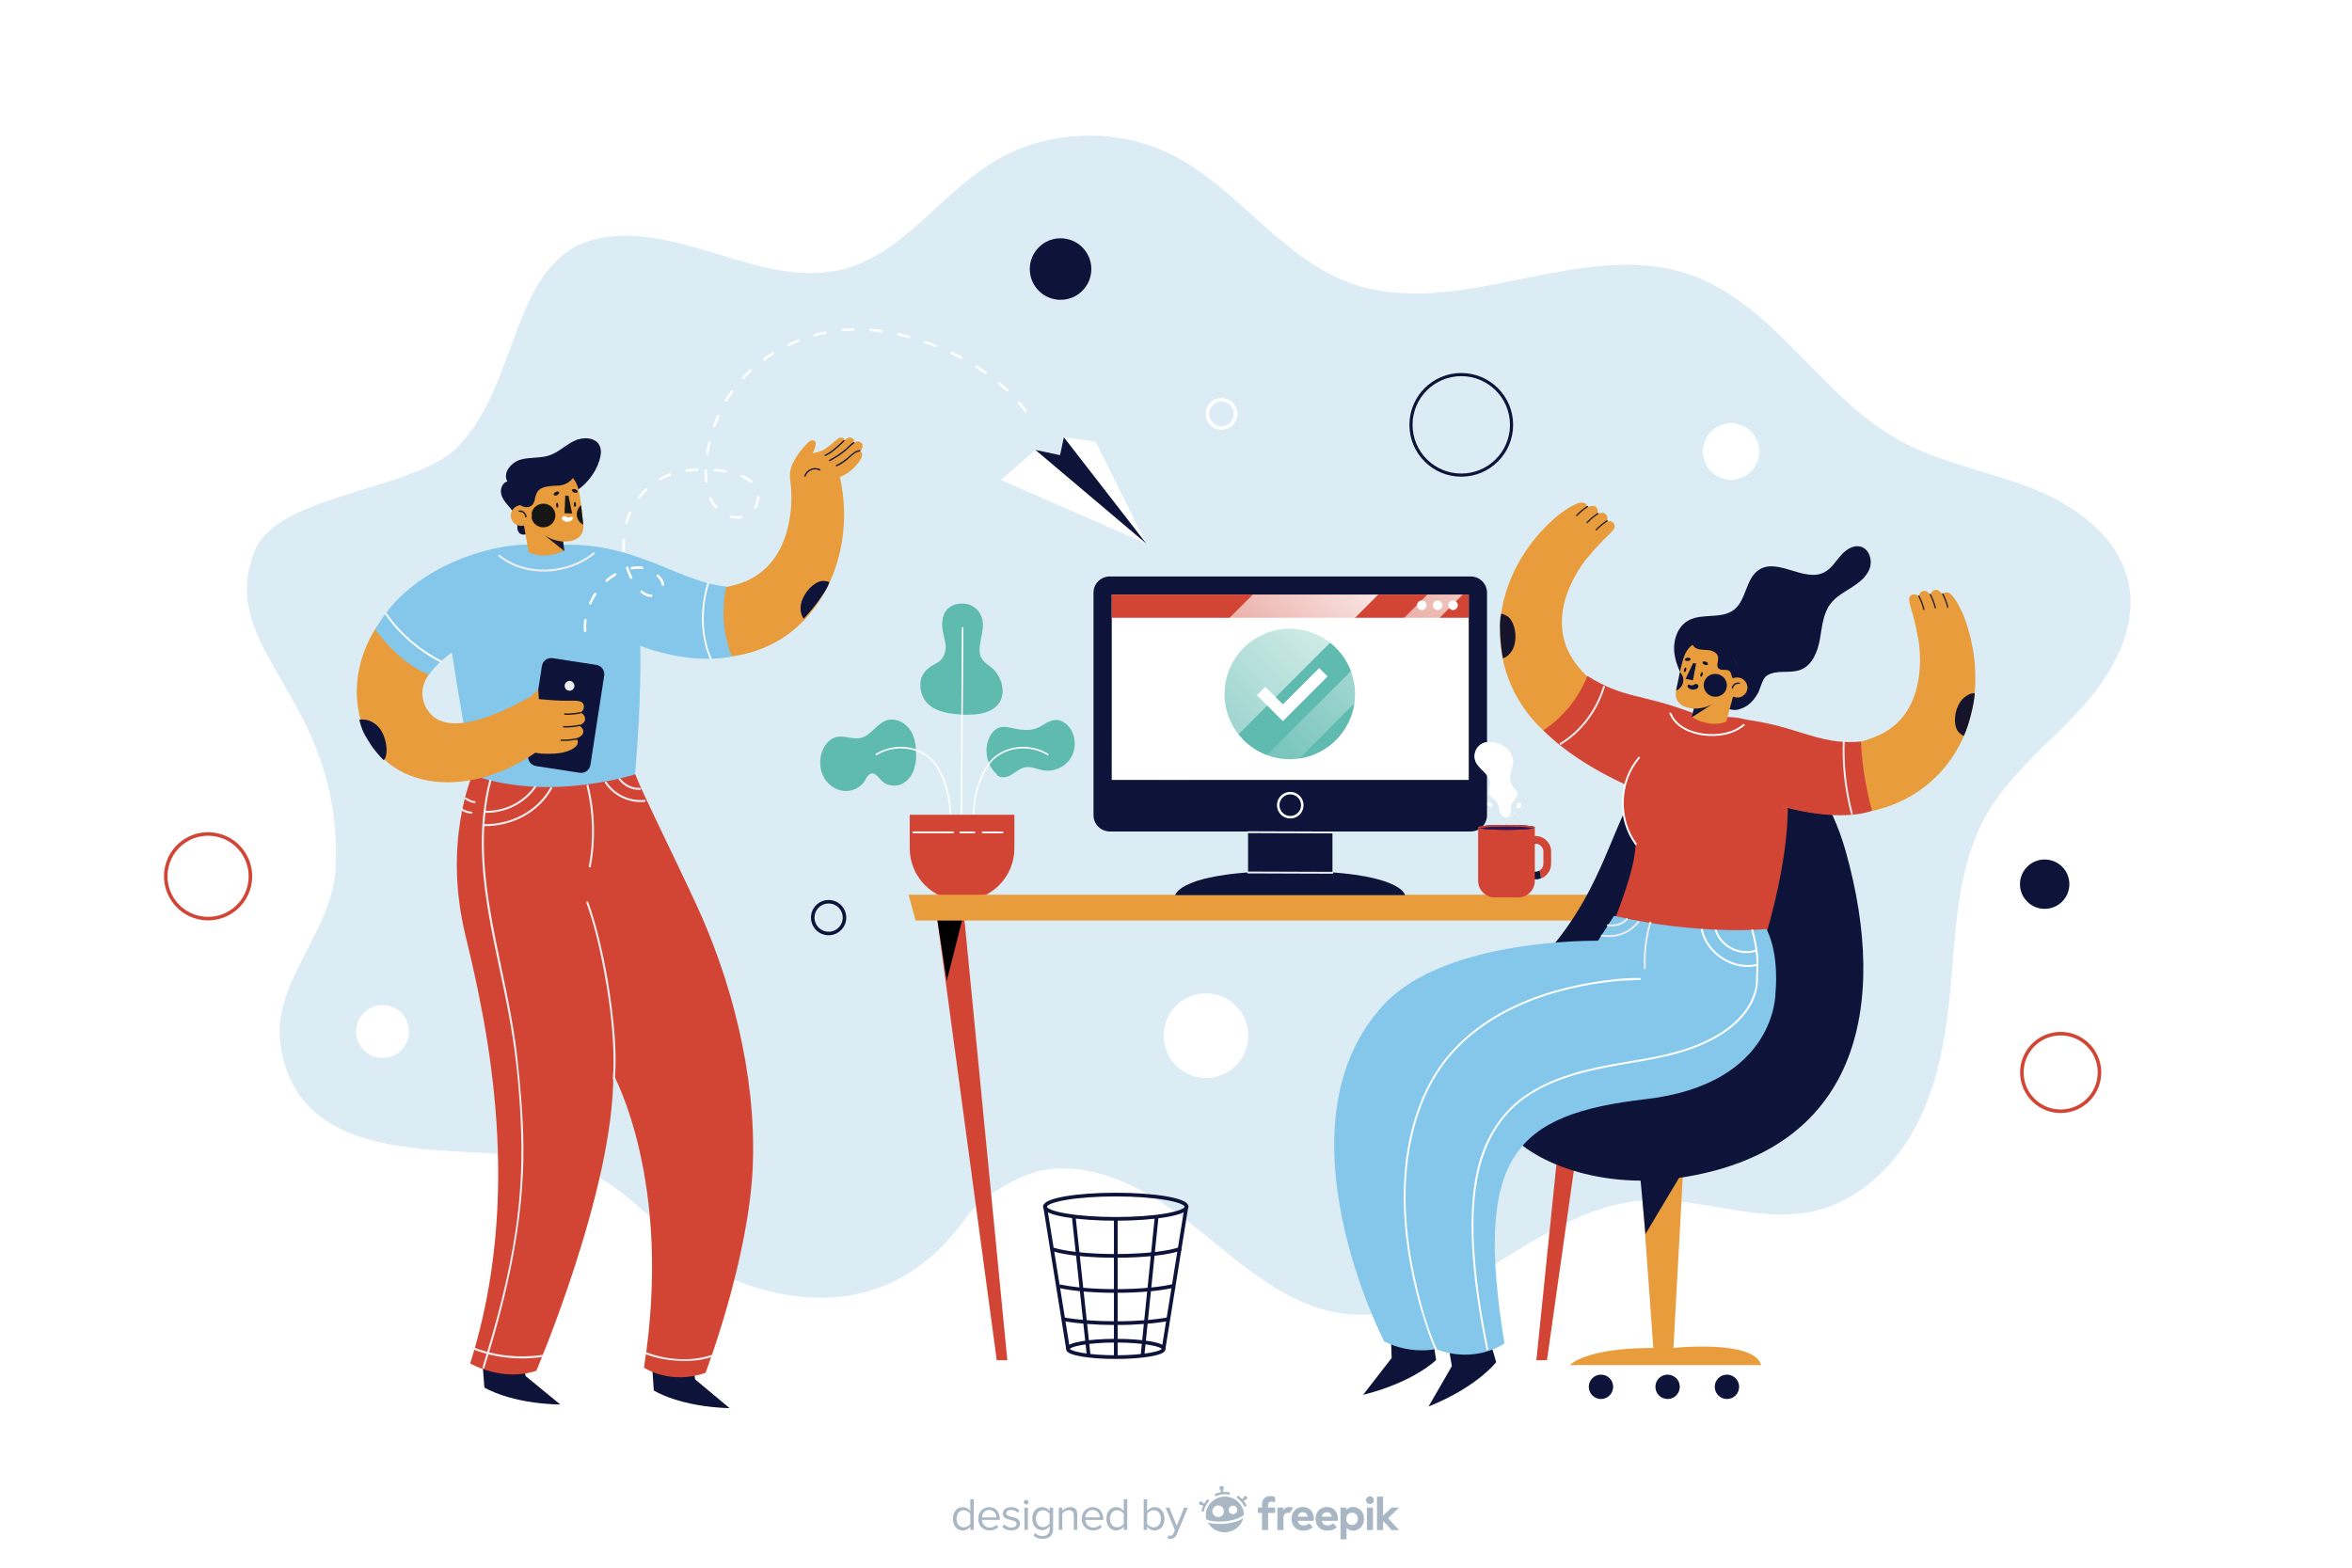 <?xml version="1.0" encoding="utf-8"?>
<!-- Generator: Adobe Illustrator 27.5.0, SVG Export Plug-In . SVG Version: 6.00 Build 0)  -->
<svg version="1.1" xmlns="http://www.w3.org/2000/svg" xmlns:xlink="http://www.w3.org/1999/xlink" x="0px" y="0px"
	 viewBox="0 0 750 500" style="enable-background:new 0 0 750 500;" xml:space="preserve">
<g id="BACKGROUND">
	<rect style="fill:#FFFFFF;" width="750" height="500"/>
</g>
<g id="OBJECTS">
	<g style="opacity:0.72;">
		<path style="fill:#CFE5F1;" d="M170.343,369.663c-20.898-5.664-75.129,5.435-80.94-36.688
			c-2.695-19.536,16.599-36.104,17.568-55.801c2.709-55.035-38.673-69.153-25.667-101.623c7.151-17.852,50.278-19.101,64.074-32.497
			c20.891-20.284,17.043-61.141,45.561-67.022c25.996-5.361,52.328,16.484,78.018,9.806c18.941-4.924,30.686-23.599,47.315-33.917
			c16.863-10.463,39.152-11.552,56.955-2.783c21.195,10.44,35.074,33.039,57.28,41.11c34.271,12.457,73.367-14.456,107.923-2.815
			c27.175,9.155,41.955,38.938,67.007,52.89c13.111,7.302,28.287,9.838,42.26,15.311c13.973,5.474,27.811,15.406,31.013,30.068
			c3.206,14.682-5.221,29.441-15.354,40.54c-10.133,11.098-22.439,20.522-29.885,33.576c-9.411,16.499-9.775,36.397-11.498,55.313
			c-1.357,14.888-3.795,29.981-10.609,43.287c-6.814,13.306-18.628,24.72-33.231,27.919c-18.02,3.947-36.567-4.911-54.951-3.393
			c-33.795,2.79-59.654,39.452-93.405,36.174c-19.658-1.909-34.99-16.976-50.478-29.232c-15.488-12.257-36.513-22.679-54.301-14.097
			c-6.339,3.058-12.845,6.802-16.914,12.545c-21.762,30.713-52.497,29.722-78.498,17.952c-15.561-7.044-32.615-36.578-58.753-36.895
			"/>
	</g>
	<g>
		<g>
			<path style="fill:#5FBAB0;" d="M307.795,227.964c-4.688-0.241-8.747-0.64-11.781-3.366c-2.432-2.185-3.38-6.702-1.683-9.497
				c2.044-3.366,4.96-3.007,6.408-5.603c1.166-2.09,0.935-3.924,0.294-6.397c-0.691-2.665-0.931-4.949,0.031-7.233
				c1.077-2.558,3.486-3.366,5.89-3.366c3.196,0,6.371,2.404,6.491,6.732c0.089,3.195-2.02,7.594-0.601,10.458
				c0.986,1.989,3.213,2.712,4.582,4.459c2.863,3.652,3.365,8.902-0.375,11.649C314.346,227.787,311.04,227.964,307.795,227.964"/>
		</g>
		<g>
			<path style="fill:#5FBAB0;" d="M292.254,240.173c-0.167,4.761-1.295,8.103-4.678,9.857c-1.165,0.604-3.174,0.752-4.868,0.064
				c-1.196-0.485-1.997-1.583-2.888-2.516c-0.428-0.448-0.949-0.882-1.568-0.91c-0.617-0.028-1.186,0.365-1.573,0.846
				c-0.387,0.482-0.638,1.056-0.964,1.582c-1.367,2.208-4.096,3.429-6.68,3.163c-2.583-0.265-4.939-1.924-6.236-4.174
				c-1.296-2.25-1.565-5.026-0.921-7.542c0.651-2.544,2.455-5.005,5.03-5.518c2.479-0.493,5.059,0.892,7.526,0.342
				c3.32-0.74,5.12-4.626,8.368-5.638c2.481-0.773,5.286,0.423,6.929,2.436c1.643,2.013,2.278,4.686,2.369,7.283
				c0.025,0.719,0.012,1.439-0.066,2.154"/>
		</g>
		<g>
			<path style="fill:#5FBAB0;" d="M318.31,247.329c-3.645-2.842-4.823-8.41-2.64-12.484c0.653-1.219,1.629-2.343,2.939-2.785
				c1.347-0.454,2.816-0.126,4.205,0.174c2.556,0.551,5.29,0.984,7.729,0.041c2.116-0.818,3.922-2.639,6.191-2.661
				c1.818-0.018,3.466,1.187,4.495,2.686c1.918,2.794,1.969,6.747,0.124,9.59c-1.845,2.843-5.477,4.405-8.81,3.791
				c-1.868-0.345-3.696-1.308-5.568-0.982c-1.704,0.296-3.028,1.591-4.525,2.457c-1.496,0.866-3.677,1.186-4.742-0.177"/>
		</g>
		<g>
			<g>
				<path style="fill:#FFFFFF;" d="M306.803,261.717c0.047-6.925,0.093-13.851,0.14-20.776c0.074-11.035,0.149-22.07,0.223-33.105
					c0.017-2.528,0.034-5.057,0.051-7.585c0.002-0.322-0.498-0.322-0.5,0c-0.047,6.925-0.093,13.851-0.14,20.776
					c-0.074,11.035-0.149,22.07-0.223,33.105c-0.017,2.528-0.034,5.057-0.051,7.585
					C306.301,262.039,306.801,262.039,306.803,261.717L306.803,261.717z"/>
			</g>
		</g>
		<g>
			<g>
				<path style="fill:#FFFFFF;" d="M303.288,260.146c0.003-3.627-0.598-7.226-1.841-10.637c-1.145-3.142-2.706-6.385-5.431-8.444
					c-4.802-3.629-11.655-3.769-16.732-0.64c-0.273,0.168-0.023,0.601,0.252,0.432c5.117-3.153,12.119-2.881,16.757,1.067
					c2.444,2.08,3.883,5.38,4.895,8.355c1.083,3.182,1.603,6.51,1.6,9.868C302.787,260.468,303.287,260.469,303.288,260.146
					L303.288,260.146z"/>
			</g>
		</g>
		<g>
			<g>
				<path style="fill:#FFFFFF;" d="M310.721,260.146c-0.003-3.283,0.493-6.537,1.528-9.656c1.014-3.055,2.477-6.425,4.967-8.567
					c4.613-3.969,11.66-4.208,16.757-1.067c0.275,0.169,0.526-0.263,0.252-0.432c-5.077-3.129-11.931-2.99-16.732,0.64
					c-2.726,2.061-4.283,5.302-5.431,8.444c-1.246,3.41-1.845,7.011-1.841,10.637C310.222,260.468,310.722,260.469,310.721,260.146
					L310.721,260.146z"/>
			</g>
		</g>
		<path style="fill:#D24433;" d="M306.78,287.229L306.78,287.229c-9.214,0-16.683-7.469-16.683-16.683v-10.685h33.367v10.685
			C323.463,279.759,315.994,287.229,306.78,287.229z"/>
		<g>
			<g>
				<path style="fill:#FFFFFF;" d="M313.341,265.76c2.124,0.002,4.249,0.003,6.373,0.005c0.362,0,0.362-0.562,0-0.562
					c-2.125-0.002-4.249-0.003-6.373-0.005C312.979,265.198,312.978,265.76,313.341,265.76L313.341,265.76z"/>
			</g>
		</g>
		<g>
			<g>
				<path style="fill:#FFFFFF;" d="M306.217,265.755c1.5,0.001,2.999,0.002,4.499,0.004c0.362,0,0.363-0.562,0-0.562
					c-1.5-0.001-2.999-0.002-4.499-0.004C305.856,265.192,305.855,265.754,306.217,265.755L306.217,265.755z"/>
			</g>
		</g>
		<g>
			<g>
				<path style="fill:#FFFFFF;" d="M291.222,265.743c4.249,0.003,8.497,0.007,12.746,0.01c0.362,0,0.363-0.562,0-0.562
					c-4.249-0.003-8.497-0.007-12.746-0.01C290.861,265.18,290.86,265.742,291.222,265.743L291.222,265.743z"/>
			</g>
		</g>
	</g>
	<g>
		<polygon style="fill:#D24433;" points="298.72,292.103 317.84,433.816 321.214,433.816 307.342,291.353 		"/>
		<polyline points="307.342,291.353 301.906,312.816 298.72,292.103 		"/>
		<polygon style="fill:#D24433;" points="512.415,298.851 493.295,433.816 489.921,433.816 503.793,298.101 		"/>
		<polyline points="545.032,291.353 543.158,312.535 554.405,291.165 		"/>
	</g>
	<polygon style="fill:#E89C3B;" points="564.152,293.602 291.971,293.602 289.722,285.354 566.402,285.354 	"/>
	<g>
		<rect x="397.981" y="251.862" style="fill:#0E133A;" width="26.904" height="29.306"/>
		<path style="fill:#0E133A;" d="M448.038,285.492h-73.266c0,0,1.109-7.687,36.661-7.687S448.038,285.492,448.038,285.492z"/>
		<path style="fill:#0E133A;" d="M468.972,265.191H353.893c-2.873,0-5.203-2.329-5.203-5.203v-70.933
			c0-2.873,2.329-5.203,5.203-5.203h115.079c2.873,0,5.203,2.329,5.203,5.203v70.933
			C474.175,262.861,471.846,265.191,468.972,265.191z"/>
		<rect x="354.516" y="189.639" style="fill:#FFFFFF;" width="113.833" height="59.107"/>
		<rect x="354.516" y="189.639" style="fill:#D24433;" width="113.833" height="7.391"/>
		<circle style="fill:none;stroke:#FFFFFF;stroke-width:0.8;stroke-miterlimit:10;" cx="411.433" cy="256.806" r="3.843"/>
		<path style="fill:#FFFFFF;" d="M454.899,193.044c0,0.841-0.681,1.522-1.522,1.522c-0.841,0-1.522-0.682-1.522-1.522
			s0.681-1.522,1.522-1.522C454.218,191.522,454.899,192.204,454.899,193.044z"/>
		<path style="fill:#FFFFFF;" d="M459.964,193.044c0,0.841-0.682,1.522-1.522,1.522c-0.841,0-1.522-0.682-1.522-1.522
			s0.682-1.522,1.522-1.522C459.282,191.522,459.964,192.204,459.964,193.044z"/>
		<path style="fill:#FFFFFF;" d="M464.862,193.044c0,0.841-0.682,1.522-1.522,1.522c-0.841,0-1.522-0.682-1.522-1.522
			s0.682-1.522,1.522-1.522C464.181,191.522,464.862,192.204,464.862,193.044z"/>
		<g>
			<g>
				<path style="fill:#EEEEF1;" d="M397.986,265.716c7.835,0.027,15.669,0.055,23.504,0.082c1.132,0.004,2.263,0.008,3.395,0.012
					c0.384,0.001,0.385-0.596,0-0.597c-7.835-0.027-15.669-0.054-23.504-0.082c-1.132-0.004-2.263-0.008-3.395-0.012
					C397.602,265.117,397.601,265.715,397.986,265.716L397.986,265.716z"/>
			</g>
		</g>
		<g>
			<g>
				<path style="fill:#EEEEF1;" d="M397.986,278.571c7.835,0.027,15.669,0.055,23.504,0.082c1.132,0.004,2.263,0.008,3.395,0.012
					c0.384,0.001,0.385-0.596,0-0.597c-7.835-0.027-15.669-0.055-23.504-0.082c-1.132-0.004-2.263-0.008-3.395-0.012
					C397.602,277.972,397.601,278.57,397.986,278.571L397.986,278.571z"/>
			</g>
		</g>
		<circle style="fill:#5FBAB0;" cx="411.285" cy="221.339" r="20.807"/>
		<polyline style="fill:none;stroke:#FFFFFF;stroke-width:3.783;stroke-miterlimit:10;" points="402.142,220.394 409.078,227.329 
			422.004,214.404 		"/>
		<g>
			<defs>
				<rect id="SVGID_1_" x="354.516" y="189.639" width="113.833" height="59.107"/>
			</defs>
			<clipPath id="SVGID_00000166638889887474521730000007083110521188945310_">
				<use xlink:href="#SVGID_1_"  style="overflow:visible;"/>
			</clipPath>
			
				<linearGradient id="SVGID_00000083781399550335216230000005817235006345506493_" gradientUnits="userSpaceOnUse" x1="438.606" y1="163.146" x2="342.954" y2="258.798" gradientTransform="matrix(1.214 0.214 0.214 1.214 -125.088 -125.089)">
				<stop  offset="0" style="stop-color:#FFFFFF"/>
				<stop  offset="1" style="stop-color:#FFFFFF;stop-opacity:0"/>
			</linearGradient>
			
				<polygon style="clip-path:url(#SVGID_00000166638889887474521730000007083110521188945310_);fill:url(#SVGID_00000083781399550335216230000005817235006345506493_);" points="
				432.292,156.831 336.64,252.483 356.641,272.484 452.293,176.832 			"/>
			
				<linearGradient id="SVGID_00000049930692022268465120000008536077344307831732_" gradientUnits="userSpaceOnUse" x1="474.148" y1="141.724" x2="373.325" y2="242.548" gradientTransform="matrix(0.75 -0.275 -0.275 0.75 178.444 179.756)">
				<stop  offset="0" style="stop-color:#FFFFFF"/>
				<stop  offset="1" style="stop-color:#FFFFFF;stop-opacity:0"/>
			</linearGradient>
			
				<polygon style="clip-path:url(#SVGID_00000166638889887474521730000007083110521188945310_);fill:url(#SVGID_00000049930692022268465120000008536077344307831732_);" points="
				464.424,180.378 367.398,277.404 369.838,286.592 471.176,184.88 			"/>
		</g>
	</g>
	<g>
		<path style="fill:#E89C3B;" d="M537.49,359.011l-3.865,70.9c0,0,25.673-2.744,27.984,5.476h-60.967c0,0,4.456-5.476,26.565-5.476
			l-5.126-70.9H537.49z"/>
		<polygon style="fill:#0E133A;" points="535.413,375.652 524.707,393.578 522.724,371.838 		"/>
		<g>
			<path style="fill:#0E133A;" d="M490.786,306.582c27.257-28.728,22.297-57.8,45.513-67.654
				c17.939-7.614,42.404-2.77,52.349,32.905c13.707,49.167,4.166,95.734-53.876,103.944c-25.588,3.619-49.565-5.791-56.516-18.449
				C471.304,344.669,467.124,331.521,490.786,306.582z"/>
		</g>
	</g>
	<g>
		<g>
			<g>
				<path style="fill:#D24433;" d="M488.89,266.64h0.758c2.739,0,4.967,2.228,4.967,4.967v3.899c0,2.127-1.344,3.945-3.226,4.651
					l-0.418-2.529c0.708-0.443,1.182-1.228,1.182-2.123v-3.899c0-1.381-1.124-2.505-2.505-2.505h-0.087l-0.401-2.422v2.422h-0.271
					c-1.381,0-2.505,1.124-2.505,2.505v3.899c0,1.381,1.124,2.505,2.505,2.505h0.271v2.422h1.108c-0.203,0.025-0.41,0.04-0.62,0.04
					h-0.758c-2.739,0-4.967-2.228-4.967-4.967v-3.899C483.923,268.868,486.151,266.64,488.89,266.64z"/>
				<path style="fill:#0E133A;" d="M489.161,278.01h0.487c0.486,0,0.938-0.142,1.323-0.382l0.418,2.529
					c-0.356,0.134-0.732,0.227-1.121,0.276h-1.108V278.01z"/>
				<polygon style="fill:#161D24;" points="489.161,266.68 489.561,269.102 489.161,269.102 				"/>
			</g>
			<path style="fill:#D24433;" d="M484.108,286.228h-7.448c-2.934,0-5.312-2.378-5.312-5.312v-16.922h18.072v16.922
				C489.42,283.849,487.042,286.228,484.108,286.228z"/>
			<ellipse style="fill-rule:evenodd;clip-rule:evenodd;fill:#982AE8;" cx="480.384" cy="263.881" rx="9.036" ry="0.796"/>
			<ellipse style="fill-rule:evenodd;clip-rule:evenodd;fill:#161D24;" cx="480.384" cy="263.881" rx="9.036" ry="0.796"/>
			<g>
				<path style="fill:#D24433;" d="M471.944,264.165c-0.383-0.088-0.596-0.184-0.596-0.284c0-0.44,4.046-0.796,9.036-0.796
					c4.99,0,9.036,0.356,9.036,0.796c0,0.1-0.212,0.196-0.596,0.284c-1.299-0.299-4.587-0.511-8.44-0.511
					C476.531,263.653,473.243,263.866,471.944,264.165z"/>
				<path style="fill:#2D1558;" d="M471.944,264.165c1.3-0.299,4.587-0.511,8.441-0.511c3.853,0,7.141,0.213,8.44,0.511
					c-1.299,0.299-4.587,0.512-8.44,0.512C476.531,264.676,473.243,264.464,471.944,264.165z"/>
			</g>
		</g>
		<g>
			<g>
				<path style="fill:#CFDADD;" d="M479.648,260.422c0.427,0.476,1.27,0.314,1.685-0.173c0.415-0.487,0.503-1.168,0.519-1.808
					c0.016-0.639-0.019-1.299,0.21-1.897c0.475-1.238,2.022-2.089,1.867-3.405c-0.091-0.769-0.75-1.319-1.239-1.918
					c-0.721-0.885-1.124-2.022-1.122-3.163c0.003-1.865,1.044-3.627,0.965-5.49c-0.107-2.541-2.308-4.575-4.699-5.443
					c-1.873-0.68-4.102-0.78-5.743,0.351c-1.678,1.157-2.365,3.555-1.554,5.424c0.557,1.286,1.675,2.224,2.656,3.224
					c0.982,1,1.904,2.232,1.883,3.634c-0.017,1.131-0.652,2.266-0.314,3.345c0.405,1.292,1.982,1.827,2.68,2.987
					c0.468,0.777,0.482,1.734,0.696,2.615c0.214,0.882,0.79,1.82,1.694,1.897"/>
			</g>
			<g>
				<path style="fill:#CFDADD;" d="M475.919,257.092c-0.036,0.144-0.073,0.289-0.109,0.434c-0.457-0.05-0.896-0.249-1.234-0.561
					c-0.177-0.163-0.335-0.38-0.322-0.621c0.024-0.482,0.729-0.658,1.125-0.383c0.396,0.276,0.543,0.783,0.664,1.25"/>
			</g>
			<g>
				<path style="fill:#CFDADD;" d="M485.249,256.871c-0.149,0.283-0.306,0.574-0.559,0.77c-0.253,0.196-0.63,0.269-0.891,0.084
					c-0.381-0.271-0.282-0.874-0.03-1.268c0.107-0.168,0.242-0.328,0.423-0.409c0.446-0.2,1.02,0.295,0.888,0.766"/>
			</g>
			<g>
				<path style="fill:#CFDADD;" d="M483.339,259.36c-0.053,0.221-0.41,0.27-0.529,0.076c-0.119-0.194,0.068-0.484,0.294-0.468
					c0.227,0.016,0.374,0.312,0.26,0.509"/>
			</g>
			<g>
				<g>
					
						<linearGradient id="SVGID_00000165944349212678237620000014193574496275884209_" gradientUnits="userSpaceOnUse" x1="479.692" y1="257.932" x2="485.857" y2="236.117" gradientTransform="matrix(-0.997 -0.081 -0.081 0.997 974.529 19.663)">
						<stop  offset="0" style="stop-color:#FFFFFF"/>
						<stop  offset="1" style="stop-color:#FFFFFF;stop-opacity:0"/>
					</linearGradient>
					<path style="fill:url(#SVGID_00000165944349212678237620000014193574496275884209_);" d="M479.648,260.422
						c0.427,0.476,1.27,0.314,1.685-0.173c0.415-0.487,0.503-1.168,0.519-1.808c0.016-0.639-0.019-1.299,0.21-1.897
						c0.475-1.238,2.022-2.089,1.867-3.405c-0.091-0.769-0.75-1.319-1.239-1.918c-0.721-0.885-1.124-2.022-1.122-3.163
						c0.003-1.865,1.044-3.627,0.965-5.49c-0.107-2.541-2.308-4.575-4.699-5.443c-1.873-0.68-4.102-0.78-5.743,0.351
						c-1.678,1.157-2.365,3.555-1.554,5.424c0.557,1.286,1.675,2.224,2.656,3.224c0.982,1,1.904,2.232,1.883,3.634
						c-0.017,1.131-0.652,2.266-0.314,3.345c0.405,1.292,1.982,1.827,2.68,2.987c0.468,0.777,0.482,1.734,0.696,2.615
						c0.214,0.882,0.79,1.82,1.694,1.897"/>
				</g>
				<g>
					<path style="fill:#FFFFFF;" d="M475.919,257.092c-0.036,0.144-0.073,0.289-0.109,0.434c-0.457-0.05-0.896-0.249-1.234-0.561
						c-0.177-0.163-0.335-0.38-0.322-0.621c0.024-0.482,0.729-0.658,1.125-0.383c0.396,0.276,0.543,0.783,0.664,1.25"/>
				</g>
				<g>
					<path style="fill:#FFFFFF;" d="M485.249,256.871c-0.149,0.283-0.306,0.574-0.559,0.77c-0.253,0.196-0.63,0.269-0.891,0.084
						c-0.381-0.271-0.282-0.874-0.03-1.268c0.107-0.168,0.242-0.328,0.423-0.409c0.446-0.2,1.02,0.295,0.888,0.766"/>
				</g>
				<g>
					
						<linearGradient id="SVGID_00000166655904455970703880000018389401186569741229_" gradientUnits="userSpaceOnUse" x1="469.199" y1="282.309" x2="478.514" y2="255.278" gradientTransform="matrix(-0.997 -0.081 -0.081 0.997 974.529 19.663)">
						<stop  offset="0" style="stop-color:#FFFFFF"/>
						<stop  offset="1" style="stop-color:#FFFFFF;stop-opacity:0"/>
					</linearGradient>
					<path style="fill:url(#SVGID_00000166655904455970703880000018389401186569741229_);" d="M483.339,259.36
						c-0.053,0.221-0.41,0.27-0.529,0.076c-0.119-0.194,0.068-0.484,0.294-0.468c0.227,0.016,0.374,0.312,0.26,0.509"/>
				</g>
			</g>
		</g>
	</g>
	<g>
		<g>
			<path style="fill:#0E133A;" d="M542.194,222.427c-1.741,0.061-2.955-1.647-3.822-3.157c-1.984-3.451-3.98-7.035-4.454-10.987
				c-0.474-3.952,0.946-8.402,4.411-10.361c4.397-2.485,10.549-0.337,14.556-3.412c4.073-3.125,3.741-10.071,8.075-12.821
				c6.034-3.828,14.398,4.129,20.748,0.853c2.216-1.143,3.573-3.409,5.203-5.296c1.63-1.888,4.063-3.567,6.461-2.882
				c2.725,0.778,3.793,4.374,2.796,7.026c-0.997,2.653-3.401,4.493-5.796,6.008c-2.395,1.516-4.967,2.918-6.679,5.177
				c-2.409,3.18-2.669,7.422-3.383,11.348c-0.713,3.925-2.387,8.223-6.102,9.678c-3.497,1.37-7.899-0.203-10.945,1.995
				c-1.379,0.996-1.899,4.121-2.762,5.588c-1.538,2.613-3.207,4.299-6.131,5.1c-2.925,0.801-7.365-1.681-7.552-4.708"/>
		</g>
		<path style="fill:#0E133A;" d="M473.588,422.441l3.512,11.999c0,0-6.036,7.939-21.566,14.152l7.435-12.875l-2.056-11.871
			L473.588,422.441z"/>
		<path style="fill:#0E133A;" d="M456.085,421.402l1.857,12.364c0,0-7.054,7.05-23.281,11.106l9.108-11.751l-0.432-12.04
			L456.085,421.402z"/>
		<path style="fill:#D24433;" d="M549.887,228.702c-3.983,0.12-10.533-1.348-10.533-1.348c-14.577-0.976-17.883,9.946-20.912,21.885
			c-1.434,5.654-1.153,8.466-0.31,12.965c1.125,3.374,3.374,5.877,3.374,7.311c0,7.592-6.467,23.338-6.467,23.338
			c10.685,7.311,47.8,6.186,47.8,6.186C562.84,299.038,585.897,227.619,549.887,228.702z"/>
		<path style="fill:#84C7EB;" d="M509.568,300.049l5.106-7.958c27.483,6.342,48.624,4.228,48.624,4.228
			c4.228,8.456,2.87,20.162,2.87,20.162s0.609,29.213-41.385,34.082c-41.993,4.869-54.774,18.258-45.036,77.901
			c0,0-9.129,6.695-21.91,1.826c0,0-7.912,1.826-16.432-2.434c0,0-35.904-69.242,0.003-107.584
			C461.225,299.112,509.568,300.049,509.568,300.049z"/>
		<g>
			<g>
				<path style="fill:#FFFFFF;" d="M558.477,296.791c0.732,2.797,1.353,5.624,1.568,8.513c0.169,2.282-0.071,4.506-0.098,6.78
					c-0.006,0.485,0.024,0.963-0.014,1.45c-0.227,2.904-1.403,5.704-3.009,8.106c-3.151,4.716-8.043,8.027-13.103,10.41
					c-8.147,3.838-16.943,5.238-25.742,6.708c-10.499,1.754-21.49,4.061-30.583,9.881c-8.709,5.575-14.059,14.285-16.401,24.251
					c-1.605,6.828-1.977,13.913-1.809,20.905c0.227,9.414,1.45,18.794,3.072,28.06c0.498,2.846,1.041,5.684,1.614,8.516
					c0.079,0.389,0.674,0.224,0.595-0.164c-2.072-10.225-3.758-20.565-4.422-30.986c-0.482-7.564-0.456-15.247,0.847-22.733
					c1.822-10.472,6.542-20.145,15.398-26.365c8.797-6.178,19.728-8.654,30.147-10.477c8.578-1.501,17.151-2.667,25.261-6.031
					c5.436-2.255,10.757-5.407,14.481-10.059c2.035-2.542,3.585-5.548,4.118-8.783c0.128-0.776,0.186-1.55,0.187-2.335
					c0.003-2.651,0.27-5.258,0.012-7.917c-0.26-2.675-0.843-5.298-1.522-7.894C558.972,296.242,558.376,296.405,558.477,296.791
					L558.477,296.791z"/>
			</g>
		</g>
		<g>
			<g>
				<path style="fill:#FFFFFF;" d="M546.849,296.85c1.724,5.304,7.888,8.421,13.178,6.612c0.374-0.128,0.213-0.724-0.164-0.595
					c-4.962,1.697-10.793-1.18-12.419-6.181C547.322,296.31,546.725,296.471,546.849,296.85L546.849,296.85z"/>
			</g>
		</g>
		<g>
			<g>
				<path style="fill:#FFFFFF;" d="M542.391,296.684c1.703,7.72,10.39,13.311,18.136,11.319c0.385-0.099,0.222-0.695-0.164-0.596
					c-7.434,1.912-15.747-3.499-17.376-10.887C542.901,296.131,542.306,296.296,542.391,296.684L542.391,296.684z"/>
			</g>
		</g>
		<g>
			<g>
				<path style="fill:#EEEEF1;" d="M512.709,295.411c2.375,0.251,4.644-0.243,6.291-2.066c0.257-0.285-0.164-0.708-0.422-0.422
					c-1.551,1.717-3.642,2.126-5.868,1.891C512.327,294.773,512.33,295.371,512.709,295.411L512.709,295.411z"/>
			</g>
		</g>
		<g>
			<g>
				<path style="fill:#EEEEF1;" d="M510.693,298.699c4.591,0.71,9.165-0.814,12.009-4.571c0.232-0.307-0.286-0.605-0.516-0.302
					c-2.667,3.524-7.035,4.962-11.334,4.297C510.476,298.065,510.314,298.64,510.693,298.699L510.693,298.699z"/>
			</g>
		</g>
		<path style="fill:#E89C3B;" d="M539.555,228.712l0.796-2.695c0,0-7.113-0.062-5.844-5.983c2.211-10.315,2.217-13.239,7.13-15.457
			c4.913-2.218,14.735,4.695,12.192,13.18l-3.373,12.403c0,0-1.88,0.983-5.146,0.604
			C541.886,230.366,539.555,228.712,539.555,228.712z"/>
		<path style="fill:#0E133A;" d="M542.929,215.217c-0.112,0.409-0.352,0.699-0.536,0.647c-0.184-0.052-0.243-0.425-0.131-0.834
			c0.112-0.409,0.352-0.699,0.536-0.647C542.982,214.434,543.041,214.808,542.929,215.217z"/>
		<path style="fill:#0E133A;" d="M537.678,213.713c-0.112,0.409-0.352,0.699-0.536,0.647c-0.184-0.051-0.243-0.425-0.131-0.834
			c0.112-0.409,0.352-0.699,0.536-0.647C537.731,212.93,537.79,213.304,537.678,213.713z"/>
		<path style="fill:#0E133A;" d="M540.121,225.984c0,0,3.61,0.232,6.518-1.79l-7.22,4.625L540.121,225.984z"/>
		<path style="fill:#0E133A;" d="M550.67,218.79c0.101-2.013-1.472-3.742-3.514-3.862c-2.041-0.12-3.778,1.415-3.879,3.428
			c-0.101,2.013,1.472,3.742,3.514,3.862C548.833,222.338,550.569,220.803,550.67,218.79z"/>
		<g>
			<path style="fill:#0E133A;" d="M536.774,217.078c0.053-1.063-0.368-2.039-1.071-2.748c-0.344,1.607-0.717,3.474-1.195,5.704
				c-0.016,0.074-0.016,0.137-0.029,0.209C535.763,219.734,536.701,218.537,536.774,217.078z"/>
		</g>
		<polygon style="fill:#0E133A;" points="539.901,211.468 540.864,211.663 539.832,216.986 537.522,216.518 		"/>
		<path style="fill:#0E133A;" d="M544.633,211.875c-0.107,0.267-0.578,0.328-1.053,0.137c-0.475-0.191-0.773-0.563-0.666-0.83
			c0.107-0.267,0.578-0.328,1.053-0.137C544.441,211.236,544.74,211.608,544.633,211.875z"/>
		<path style="fill:#0E133A;" d="M539.1,210.191c0.035,0.287-0.347,0.564-0.853,0.618c-0.506,0.054-0.945-0.134-0.981-0.421
			c-0.035-0.287,0.347-0.564,0.853-0.618C538.626,209.715,539.065,209.904,539.1,210.191z"/>
		<g>
			<path style="fill:#0E133A;" d="M539.614,203.9c-0.619,1.121,0.372,2.545,1.569,3c1.197,0.455,2.529,0.307,3.798,0.482
				c1.269,0.175,2.657,0.88,2.878,2.142c0.22,1.254-0.743,2.793,0.166,3.686c0.888,0.873,2.625,0.017,3.526,0.876
				c0.695,0.662,0.484,2.012,1.316,2.49c0.686,0.394,1.602-0.2,1.827-0.959c0.226-0.758-0.026-1.569-0.295-2.313
				c-0.923-2.545-2.127-5.065-4.08-6.94c-1.954-1.875-4.784-3.01-7.416-2.372"/>
		</g>
		<g>
			<g>
				<path style="fill:#FFFFFF;" d="M458.1,430.136c-3.043-6.929-5.117-14.408-6.761-21.772c-3.401-15.237-4.499-31.406-0.881-46.709
					c1.807-7.645,4.771-15.112,9.359-21.526c3.752-5.246,8.51-9.724,13.832-13.351c9.234-6.293,19.999-10.106,30.908-12.262
					c3.995-0.79,8.035-1.359,12.093-1.695c2.003-0.166,4.043-0.099,6.037-0.296c0.088-0.009,0.181-0.001,0.27,0
					c0.392,0.004,0.392-0.604,0-0.609c-5.147-0.058-10.365,0.592-15.428,1.44c-10.834,1.816-21.575,5.199-31.03,10.875
					c-5.342,3.207-10.248,7.173-14.315,11.904c-4.768,5.546-8.169,12.028-10.489,18.945c-5.188,15.471-4.921,32.323-2.005,48.221
					c1.107,6.038,2.613,12.006,4.487,17.851c0.955,2.979,1.949,5.992,3.214,8.859c0.063,0.143,0.121,0.288,0.184,0.431
					C457.732,430.801,458.256,430.492,458.1,430.136L458.1,430.136z"/>
			</g>
		</g>
		<path style="fill:#E89C3B;" d="M557.209,219.458c0.088-1.764-1.29-3.279-3.079-3.384c-1.789-0.105-3.31,1.24-3.398,3.003
			c-0.088,1.764,1.29,3.279,3.079,3.384C555.599,222.567,557.12,221.222,557.209,219.458z"/>
		<g>
			<g>
				<path style="fill:#0E133A;" d="M554.709,217.73c-1.129-0.232-2.31,0.502-2.497,1.665c-0.042,0.264,0.363,0.378,0.405,0.112
					c0.148-0.925,1.057-1.561,1.98-1.372C554.861,218.189,554.974,217.784,554.709,217.73L554.709,217.73z"/>
			</g>
		</g>
		<g>
			<g>
				<path style="fill:#EEEEF1;" d="M525.961,294.149c-1.394,4.775-1.981,9.714-1.742,14.683c0.018,0.383,0.616,0.385,0.597,0
					c-0.237-4.918,0.341-9.798,1.721-14.524C526.646,293.938,526.069,293.78,525.961,294.149L525.961,294.149z"/>
			</g>
		</g>
		<g>
			<path style="fill:#0E133A;" d="M539.802,219.952c-0.485,0.016-1.27-0.247-1.558-0.769c-0.102-0.185-0.273-0.591,0.09-0.761
				c0.363-0.171,0.8,0.215,1.233,0.197c0.424-0.017,0.953-0.638,1.496-0.429c0.407,0.157,0.566,0.406,0.534,0.753
				c-0.048,0.516-0.764,1.029-1.719,1.026"/>
		</g>
		<path style="fill:#E89C3B;" d="M533.054,228.161c0,0-20.174-2.593-30.602-16.539c-10.427-13.946,0.312-30.332,5.13-35.359
			l-9.332-12.909c0,0-13.178,8.834-18.256,26.289c-5.891,20.248,2.939,47.552,38.281,57.231L533.054,228.161z"/>
		<path style="fill:#E89C3B;" d="M494.895,166.094c3.458-3.231,8.889-6.908,10.661-5.48c0.369,0.298,0.529,0.75,0.6,1.195
			c1.025-0.481,2.107-0.741,2.854,0c0.556,0.552,0.586,1.296,0.426,2.059c0.954-0.338,1.898-0.557,2.577,0.117
			c0.588,0.584,0.675,1.343,0.463,2.147c0.766-0.053,1.755,0.142,2.231,1.001c0.643,1.163-0.453,2.192-2.237,3.929
			c-1.511,1.471-4.259,4.322-6.279,6.751"/>
		<g>
			<g>
				<path style="fill:#15142A;" d="M509.142,169.135c1.015-1.102,2.159-2.05,3.429-2.845c0.209-0.131,0.016-0.464-0.194-0.332
					c-1.297,0.812-2.47,1.78-3.507,2.906C508.703,169.045,508.974,169.317,509.142,169.135L509.142,169.135z"/>
			</g>
		</g>
		<g>
			<g>
				<path style="fill:#15142A;" d="M502.908,164.572c1.016-1.102,2.159-2.05,3.429-2.845c0.209-0.131,0.016-0.464-0.194-0.332
					c-1.297,0.813-2.47,1.78-3.507,2.906C502.468,164.482,502.74,164.755,502.908,164.572L502.908,164.572z"/>
			</g>
		</g>
		<g>
			<g>
				<path style="fill:#15142A;" d="M506.238,166.817c1.015-1.103,2.149-2.065,3.42-2.862c0.209-0.131,0.016-0.464-0.194-0.332
					c-1.298,0.814-2.461,1.795-3.497,2.922C505.799,166.727,506.07,166.999,506.238,166.817L506.238,166.817z"/>
			</g>
		</g>
		<path style="fill:#D24433;" d="M521.788,251.8c-20.995-8.998-29.595-18.903-29.595-18.903
			c10.487-6.882,13.975-17.317,13.975-17.317c11.683,7.352,17.166,5.571,33.474,11.757L521.788,251.8z"/>
		<g>
			<g>
				<path style="fill:#EEEEF1;" d="M511.179,218.962c-2.28,7.414-7.076,14.007-13.74,18.054c-0.328,0.199-0.028,0.716,0.302,0.516
					c6.798-4.129,11.689-10.848,14.015-18.411C511.868,218.753,511.292,218.595,511.179,218.962L511.179,218.962z"/>
			</g>
		</g>
		<path style="fill:#E89C3B;" d="M570.243,236.176c0,0,12.64,5.226,28.392-1.462c15.753-6.688,14.341-26.443,12.587-33.292
			l14.304-6.356c0,0,7.163,14.473,3.156,32.225c-4.649,20.592-25.452,39.681-60.736,29.78L570.243,236.176z"/>
		<path style="fill:#E89C3B;" d="M627.113,199.177c-1.44-4.589-4.375-10.585-6.597-10.265c-0.463,0.067-0.819,0.377-1.096,0.725
			c-0.657-0.947-1.469-1.733-2.473-1.477c-0.748,0.191-1.132,0.819-1.361,1.563c-0.664-0.786-1.377-1.465-2.289-1.232
			c-0.791,0.202-1.232,0.814-1.436,1.62c-0.638-0.442-1.589-0.785-2.415-0.286c-1.117,0.675-0.663,2.134,0.046,4.562
			c0.601,2.056,1.608,5.949,2.189,9.098"/>
		<g>
			<g>
				<path style="fill:#15142A;" d="M613.673,194.341c-0.36-1.516-0.909-2.956-1.639-4.332c-0.116-0.219-0.448-0.025-0.332,0.194
					c0.715,1.348,1.248,2.756,1.6,4.24C613.359,194.684,613.73,194.582,613.673,194.341L613.673,194.341z"/>
			</g>
		</g>
		<g>
			<g>
				<path style="fill:#15142A;" d="M621.272,193.614c-0.361-1.516-0.91-2.956-1.639-4.332c-0.116-0.219-0.448-0.025-0.332,0.194
					c0.715,1.348,1.247,2.756,1.601,4.24C620.959,193.956,621.329,193.855,621.272,193.614L621.272,193.614z"/>
			</g>
		</g>
		<g>
			<g>
				<path style="fill:#15142A;" d="M617.306,193.836c-0.359-1.517-0.894-2.964-1.623-4.342c-0.116-0.219-0.447-0.025-0.332,0.194
					c0.715,1.35,1.233,2.765,1.584,4.25C616.992,194.178,617.363,194.076,617.306,193.836L617.306,193.836z"/>
			</g>
		</g>
		<path style="fill:#D24433;" d="M563.979,255.848c22.293,7.409,32.977,2.701,32.977,2.701c-3.516-12.838-3.505-22.051-3.505-22.051
			c-14.678,1.431-20.91-6.067-42.608-7.567"/>
		<g>
			<g>
				<path style="fill:#EEEEF1;" d="M587.66,235.867c-0.375,7.984,0.538,15.939,2.544,23.67c0.096,0.372,0.673,0.214,0.576-0.159
					c-1.993-7.682-2.896-15.579-2.523-23.511C588.275,235.482,587.678,235.484,587.66,235.867L587.66,235.867z"/>
			</g>
		</g>
		<path style="fill:#15142A;" d="M480.254,196.299c2.212,1.114,3.476,5.007,2.822,8.696c-0.479,2.698-2.286,4.582-3.854,4.94
			c-0.678-3.939-0.874-7.04-0.909-9.254c-0.022-1.38-0.074-3.215,0.405-4.923C479.135,195.749,479.831,196.086,480.254,196.299z"/>
		<path style="fill:#15142A;" d="M624.857,233.785c-1.843-1.637-1.98-5.671-0.307-9.009c1.223-2.442,3.513-3.764,5.141-3.695
			c-0.034,2.969-1.977,10.663-3.488,13.62C625.792,234.6,625.208,234.098,624.857,233.785z"/>
		<g>
			<g>
				<path style="fill:#FFFFFF;" d="M532.354,227.609c1.753,4.322,6.402,6.375,10.771,6.948c4.473,0.586,9.603-0.137,13.129-3.152
					c0.293-0.25-0.132-0.671-0.422-0.422c-3.307,2.828-8.141,3.505-12.338,3.023c-4.188-0.481-8.872-2.385-10.563-6.555
					C532.788,227.099,532.21,227.253,532.354,227.609L532.354,227.609z"/>
			</g>
		</g>
		<g>
			<g>
				<path style="fill:#FFFFFF;" d="M522.454,241.439c-6.593,7.73-7.075,19.745-1.053,27.948c0.225,0.307,0.744,0.009,0.516-0.301
					c-5.855-7.976-5.471-19.684,0.96-27.224C523.124,241.57,522.704,241.146,522.454,241.439L522.454,241.439z"/>
			</g>
		</g>
	</g>
	<g>
		
			<ellipse style="fill:none;stroke:#0E133A;stroke-width:1.183;stroke-miterlimit:10;" cx="355.799" cy="384.872" rx="22.588" ry="3.872"/>
		<path style="fill:none;stroke:#0E133A;stroke-width:1.183;stroke-miterlimit:10;" d="M376.612,398.191
			c-3.429,1.39-11.457,2.365-20.813,2.365c-8.749,0-16.336-0.852-20.088-2.099"/>
		<path style="fill:none;stroke:#0E133A;stroke-width:1.183;stroke-miterlimit:10;" d="M374.629,410.015
			c-4.046,1.044-10.969,1.732-18.83,1.732c-7.326,0-13.838-0.598-17.965-1.524"/>
		<path style="fill:none;stroke:#0E133A;stroke-width:1.183;stroke-miterlimit:10;" d="M372.434,420.753
			c-4.129,0.77-10.053,1.252-16.635,1.252c-6.51,0-12.376-0.472-16.499-1.227"/>
		
			<ellipse style="fill:none;stroke:#0E133A;stroke-width:1.183;stroke-miterlimit:10;" cx="355.799" cy="430.219" rx="15.278" ry="2.619"/>
		
			<line style="fill:none;stroke:#0E133A;stroke-width:1.183;stroke-miterlimit:10;" x1="333.211" y1="384.485" x2="340.565" y2="430.171"/>
		
			<line style="fill:none;stroke:#0E133A;stroke-width:1.183;stroke-miterlimit:10;" x1="371.033" y1="430.171" x2="378.387" y2="384.485"/>
		
			<line style="fill:none;stroke:#0E133A;stroke-width:1.183;stroke-miterlimit:10;" x1="355.799" y1="388.743" x2="355.799" y2="432.838"/>
		
			<line style="fill:none;stroke:#0E133A;stroke-width:1.183;stroke-miterlimit:10;" x1="368.827" y1="388.12" x2="364.328" y2="432.262"/>
		
			<line style="fill:none;stroke:#0E133A;stroke-width:1.183;stroke-miterlimit:10;" x1="342.396" y1="388.12" x2="347.176" y2="432.573"/>
	</g>
	<path style="fill:#0E133A;" d="M514.402,442.315c0-2.147-1.74-3.887-3.887-3.887c-2.147,0-3.887,1.74-3.887,3.887
		c0,2.147,1.74,3.887,3.887,3.887C512.662,446.203,514.402,444.462,514.402,442.315z"/>
	<path style="fill:#0E133A;" d="M535.646,442.315c0-2.147-1.74-3.887-3.887-3.887c-2.147,0-3.887,1.74-3.887,3.887
		c0,2.147,1.74,3.887,3.887,3.887C533.905,446.203,535.646,444.462,535.646,442.315z"/>
	<path style="fill:#0E133A;" d="M554.569,442.315c0-2.147-1.74-3.887-3.887-3.887c-2.147,0-3.887,1.74-3.887,3.887
		c0,2.147,1.74,3.887,3.887,3.887C552.828,446.203,554.569,444.462,554.569,442.315z"/>
	<polygon style="fill:#FFFFFF;" points="365.544,173.39 319.2,153.08 330.184,143.498 	"/>
	<polygon style="fill:#FFFFFF;" points="339.24,139.467 365.544,173.39 349.371,140.881 	"/>
	<polygon style="fill:#0E133A;" points="339.24,139.467 338.025,145.169 330.184,143.498 365.544,173.39 	"/>
	<g>
		<path style="fill:#84C7EB;" d="M207.43,180.569c-12.885-4.587-40.277-11.721-67.202,0.844
			c-12.006,5.603-5.296,22.122,3.508,24.523c0,0,4.002,25.613,7.204,42.422c0,0,8.804,5.603,24.012,5.603
			c15.208,0,27.414-5.403,27.414-5.403s2.49-25.608,1.689-46.618C204.056,201.939,213.774,182.827,207.43,180.569z"/>
		<path style="fill:#0E133A;" d="M207.679,431.484l0.808,12.006c0,0,8.087,5.169,24.179,5.629l-10.989-9.164l-2.081-11.406
			L207.679,431.484z"/>
		<path style="fill:#0E133A;" d="M153.545,430.535l0.908,11.999c0,0,8.13,5.102,24.225,5.428l-11.065-9.073l-2.176-11.389
			L153.545,430.535z"/>
		<path style="fill:#D24433;" d="M202.567,246.956c0,0-27.414,9.005-51.933,0.23c0,0-9.48,21.293-2.211,51.151
			c7.269,29.857,18.541,82.829,1.518,136.514c0,0,10.067,5.986,21.085,2.355c0,0,24.738-57.983,24.538-94.551
			c0,0,19.16,34.194,9.786,93.533c0,0,8.31,5.638,19.629,1.665c0,0,13.898-36.358,15.069-66.083
			c1.17-29.725-7.311-60.172-17.995-83.229C213.784,270.7,205.055,253.421,202.567,246.956z"/>
		<g>
			<g>
				<path style="fill:#EEEEF1;" d="M154.446,436.287c7.194-22.86,12.658-46.386,12.465-70.474
					c-0.076-9.464-0.908-18.909-1.932-28.312c-1.6-14.701-5.38-29.039-8.04-43.559c-2.735-14.923-4.125-30.047-0.288-44.901
					c0.102-0.397-0.511-0.566-0.614-0.169c-7.088,27.438,3.366,54.97,7.442,82.016c1.536,10.194,2.416,20.608,2.72,30.913
					c0.296,10.054-0.27,20.105-1.707,30.06c-2.17,15.04-6.104,29.78-10.659,44.256C153.709,436.51,154.323,436.677,154.446,436.287
					L154.446,436.287z"/>
			</g>
		</g>
		<g>
			<g>
				<path style="fill:#EEEEF1;" d="M170.359,250.85c-3.533,4.975-9.44,7.869-15.524,7.76c-0.41-0.007-0.41,0.629,0,0.636
					c6.32,0.114,12.409-2.916,16.073-8.075C171.146,250.837,170.595,250.518,170.359,250.85L170.359,250.85z"/>
			</g>
		</g>
		<g>
			<g>
				<path style="fill:#EEEEF1;" d="M175.479,251.198c-4.193,7.55-12.502,11.731-21.013,11.658c-0.41-0.004-0.41,0.633,0,0.636
					c8.728,0.075,17.264-4.233,21.563-11.973C176.227,251.161,175.678,250.84,175.479,251.198L175.479,251.198z"/>
			</g>
		</g>
		<g>
			<g>
				<path style="fill:#EEEEF1;" d="M148.311,254.881c0.869,0.672,1.847,1.109,2.937,1.272c0.4,0.06,0.573-0.553,0.169-0.614
					c-0.973-0.145-1.875-0.504-2.656-1.108C148.441,254.183,147.988,254.63,148.311,254.881L148.311,254.881z"/>
			</g>
		</g>
		<g>
			<g>
				<path style="fill:#EEEEF1;" d="M150.355,258.879c-1.049-0.057-2.01-0.385-2.883-0.968c-0.342-0.228-0.66,0.323-0.321,0.549
					c0.965,0.644,2.047,0.992,3.204,1.055C150.765,259.537,150.763,258.901,150.355,258.879L150.355,258.879z"/>
			</g>
		</g>
		<g>
			<g>
				<path style="fill:#EEEEF1;" d="M187.033,250.639c2.055,8.192,2.337,17.353,0.719,25.647c-0.078,0.4,0.535,0.571,0.613,0.169
					c1.642-8.415,1.366-17.671-0.719-25.986C187.547,250.074,186.934,250.242,187.033,250.639L187.033,250.639z"/>
			</g>
		</g>
		<g>
			<g>
				<path style="fill:#EEEEF1;" d="M204.115,251.292c-2.512,0.087-4.774-1.055-6.322-3.012c-0.254-0.321-0.701,0.132-0.45,0.45
					c1.648,2.083,4.106,3.29,6.772,3.198C204.523,251.914,204.525,251.277,204.115,251.292L204.115,251.292z"/>
			</g>
		</g>
		<g>
			<g>
				<path style="fill:#EEEEF1;" d="M205.564,255.122c-4.744,0.443-9.475-1.727-12.122-5.712c-0.226-0.339-0.777-0.021-0.549,0.321
					c2.766,4.163,7.7,6.492,12.672,6.027C205.969,255.72,205.973,255.083,205.564,255.122L205.564,255.122z"/>
			</g>
		</g>
		<g>
			<g>
				<path style="fill:#EEEEF1;" d="M206.08,431.97c3.378,1.32,7.03,1.918,10.644,2.063c3.464,0.138,7.048-0.122,10.343-1.263
					c0.401-0.139,0.229-0.779-0.176-0.639c-6.4,2.214-14.382,1.642-20.634-0.8C205.859,431.175,205.687,431.816,206.08,431.97
					L206.08,431.97z"/>
			</g>
		</g>
		<g>
			<g>
				<path style="fill:#EEEEF1;" d="M150.852,430.369c6.957,2.736,14.811,3.52,22.187,2.401c0.42-0.064,0.242-0.703-0.176-0.639
					c-7.262,1.101-14.992,0.29-21.835-2.401C150.632,429.574,150.459,430.215,150.852,430.369L150.852,430.369z"/>
			</g>
		</g>
		<g>
			<g>
				<path style="fill:#EEEEF1;" d="M203.822,202.883c1.787-3.127,3.678-6.314,4.468-9.866c0.092-0.416-0.547-0.593-0.639-0.176
					c-0.777,3.498-2.641,6.629-4.401,9.708C203.037,202.919,203.61,203.254,203.822,202.883L203.822,202.883z"/>
			</g>
		</g>
		<g>
			<g>
				<path style="fill:#EEEEF1;" d="M186.968,287.906c2.457,6.81,4.13,13.909,5.49,21.011c1.498,7.827,2.589,15.759,3.02,23.719
					c0.205,3.785,0.257,7.587-0.032,11.37c-0.031,0.408,0.605,0.406,0.636,0c0.55-7.206-0.023-14.502-0.887-21.66
					c-0.949-7.871-2.353-15.704-4.272-23.398c-0.944-3.784-2.018-7.541-3.342-11.211
					C187.443,287.354,186.828,287.519,186.968,287.906L186.968,287.906z"/>
			</g>
		</g>
		<path style="fill:#0E133A;" d="M184.852,246.467l-13.93-2.147c-1.637-0.252-2.76-1.785-2.508-3.422l4.39-28.48
			c0.252-1.638,1.785-2.76,3.422-2.508l13.929,2.147c1.637,0.252,2.76,1.785,2.508,3.422l-4.39,28.481
			C188.022,245.596,186.49,246.719,184.852,246.467z"/>
		<path style="fill:#EEEEF1;" d="M183.157,218.981c0.131-0.852-0.453-1.649-1.305-1.781c-0.852-0.131-1.649,0.453-1.781,1.305
			c-0.131,0.852,0.453,1.649,1.305,1.781C182.229,220.417,183.026,219.833,183.157,218.981z"/>
		<g>
			<path style="fill:#E89C3B;" d="M171.837,222.996c3.579,0.31,6.901,0.53,9.294,0.495c2.826-0.041,4.531-0.096,4.979,1.298
				c0.331,1.03-0.287,1.947-0.932,2.498c0.826,0.456,1.38,1.109,1.396,2.014c0.019,1.044-0.902,1.605-1.93,2.083
				c0.751,0.464,1.338,1.061,1.353,1.917c0.021,1.149-1.043,1.786-2.243,2.208c0.308,0.399,0.554,0.871,0.508,1.386
				c-0.148,1.647-3.383,3.232-7.195,3.446c-10.914,0.613-9.085-2.487-9.408-7.174c-0.003-0.046-0.006-0.092-0.008-0.138
				c-0.281-5.153-1.335-9.079,4.006-13.027L171.837,222.996z"/>
			<g>
				<g>
					<path style="fill:#161616;" d="M180.1,227.975c1.737,0.06,3.443-0.1,5.14-0.474c0.269-0.059,0.155-0.472-0.114-0.413
						c-1.661,0.366-3.327,0.517-5.026,0.458C179.824,227.537,179.825,227.965,180.1,227.975L180.1,227.975z"/>
				</g>
			</g>
			<g>
				<g>
					<path style="fill:#161616;" d="M178.941,236.316c1.737,0.06,3.443-0.1,5.14-0.474c0.269-0.059,0.155-0.472-0.114-0.413
						c-1.662,0.366-3.327,0.517-5.026,0.459C178.665,235.878,178.666,236.306,178.941,236.316L178.941,236.316z"/>
				</g>
			</g>
			<g>
				<g>
					<path style="fill:#161616;" d="M179.717,232.009c1.739,0.062,3.447-0.08,5.146-0.454c0.269-0.059,0.155-0.472-0.114-0.413
						c-1.661,0.366-3.335,0.499-5.033,0.439C179.442,231.571,179.442,231.999,179.717,232.009L179.717,232.009z"/>
				</g>
			</g>
		</g>
		<path style="fill:#E89C3B;" d="M159.089,200.667c0,0-8.492,3.227-12.781,5.842c-6.841,4.169-15.197,11.734-10.016,19.893
			c6.545,10.305,26.386-0.458,35.222-5.51c-1.829,1.477,1.415,17.554,1.415,17.554c-21.598,16.658-50.74,14.993-57.785-8.396
			c-4.896-16.254,3.906-33.821,16.483-41.528c13.063-8.006,22.119-9.111,22.119-9.111L159.089,200.667z"/>
		<path style="fill:#84C7EB;" d="M175.938,175.508c-5.876-5.413-43.301,0.844-56.236,25.306c0,0,7.671,11.001,17.152,14.34
			c0,0,5.342-8.716,19.964-13.215C174.026,196.644,181.814,180.921,175.938,175.508z"/>
		<g>
			<g>
				<path style="fill:#FFFFFF;" d="M122.821,195.902c4.277,6.329,10.745,11.841,17.539,15.29c0.339,0.172,0.639-0.338,0.299-0.511
					c-6.703-3.402-13.104-8.829-17.327-15.077C123.12,195.29,122.607,195.585,122.821,195.902L122.821,195.902z"/>
			</g>
		</g>
		<path style="fill:#0E133A;" d="M120.803,231.994c-1.905-2.192-4.618-2.861-6.217-2.387c1.021,4.237,2.34,5.689,3.52,7.704
			c0.735,1.256,2.872,3.834,4.236,5.132C123.999,241.03,123.407,234.991,120.803,231.994z"/>
		<g>
			<g>
				<g>
					<path style="fill:#E89C3B;" d="M203.179,182.645c0,0,17.596,9.054,33.585,3.155c15.988-5.899,16.337-25.628,15.222-32.529
						c0,0-0.508-3.243,0.925-5.656c1.217-2.613,3.262-4.993,4.71-6.389c0.317-0.306,0.659-0.609,1.078-0.745
						c0.419-0.136,0.937-0.061,1.206,0.289c0.243,0.317,0.224,0.759,0.162,1.154c-0.143,0.919-0.468,1.804-0.926,2.614
						c1.37-0.217,2.824-0.663,3.681-1.177c1.398-0.839,2.6-1.962,3.84-3.021c0.374-0.319,0.77-0.643,1.248-0.759
						c0.478-0.116,1.059,0.041,1.277,0.482c0.054,0.109,0.078,0.222,0.085,0.337c1.459-1.26,2.412-0.812,2.741-0.496
						c0.352,0.338,0.331,0.855,0.175,1.343c0.998-0.596,1.866-0.737,2.665,0.243c0.453,0.555,0.209,1.456-0.469,2.466
						c0.128,0.083,0.242,0.194,0.33,0.345c0.411,0.71,0.049,1.678-0.366,2.347c-1.486,2.397-4.005,4.6-6.529,5.485
						c1.293,5.669,2.618,16.089-1.025,27.724c-6.348,20.27-25.621,37.827-61.612,26.299L203.179,182.645z"/>
				</g>
				<path style="fill:#84C7EB;" d="M198.475,203.588c20.484,9.598,34.881,5.777,34.881,5.777
					c-4.646-11.613-1.738-22.311-1.738-22.311c-16.315-1.424-31.499-16.607-59.054-12.671"/>
				<g>
					<g>
						<path style="fill:#FFFFFF;" d="M225.521,186.033c-2.308,7.764-2.422,16.641,0.872,24.143c0.145,0.33,0.629,0.045,0.485-0.283
							c-3.231-7.359-3.077-16.103-0.815-23.711C226.166,185.835,225.624,185.687,225.521,186.033L225.521,186.033z"/>
					</g>
				</g>
				<path style="fill:#0E133A;" d="M262.945,185.299c-2.384-0.297-5.526,2.267-7.018,5.727c-1.092,2.531-0.673,5.118,0.389,6.291
					c2.697-2.928,4.551-5.422,5.789-7.26c0.772-1.145,1.818-2.657,2.368-4.357C264.143,185.46,263.4,185.355,262.945,185.299z"/>
			</g>
			<g>
				<g>
					<path style="fill:#0E133A;" d="M266.83,148.706c1.233-0.546,2.333-1.27,3.371-2.127c1.137-0.94,2.381-2.459,3.928-2.594
						c0.266-0.023,0.269-0.442,0-0.419c-1.297,0.113-2.257,1.03-3.208,1.845c-1.346,1.153-2.669,2.211-4.303,2.934
						C266.373,148.453,266.586,148.814,266.83,148.706L266.83,148.706z"/>
				</g>
			</g>
			<g>
				<g>
					<path style="fill:#0E133A;" d="M264.634,147.067c1.783-0.977,3.529-2.036,5.073-3.368c0.891-0.769,1.678-1.659,2.65-2.33
						c0.22-0.152,0.011-0.515-0.211-0.362c-0.886,0.612-1.616,1.395-2.413,2.111c-1.598,1.437-3.431,2.557-5.309,3.586
						C264.186,146.835,264.397,147.197,264.634,147.067L264.634,147.067z"/>
				</g>
			</g>
			<g>
				<g>
					<path style="fill:#0E133A;" d="M256.885,151.907c0.547-1.839,2.783-2.771,4.472-1.859c0.237,0.128,0.449-0.233,0.211-0.362
						c-1.929-1.041-4.462,0.007-5.087,2.109C256.404,152.054,256.808,152.165,256.885,151.907L256.885,151.907z"/>
				</g>
			</g>
			<g>
				<g>
					<path style="fill:#0E133A;" d="M263.233,145.428c2.326-1.075,4.188-2.975,6.034-4.703c0.197-0.185-0.1-0.48-0.296-0.296
						c-1.823,1.708-3.653,3.576-5.949,4.638C262.777,145.18,262.989,145.541,263.233,145.428L263.233,145.428z"/>
				</g>
			</g>
		</g>
		<g>
			<g>
				<path style="fill:#EEEEF1;" d="M159.047,177.52c8.526,6.932,22.208,6.05,30.523-0.792c0.33-0.271-0.142-0.738-0.469-0.469
					c-8.014,6.595-21.362,7.479-29.586,0.792C159.188,176.784,158.716,177.25,159.047,177.52L159.047,177.52z"/>
			</g>
		</g>
		<g>
			<path style="fill:#0E133A;" d="M161.824,153.611c-1.662-2.667,1.11-6.124,4.128-7.002c3.018-0.878,6.327-0.375,9.3-1.393
				c2.875-0.985,5.108-3.275,7.843-4.6c2.735-1.325,6.71-1.234,8.073,1.482c0.723,1.441,0.463,3.177-0.019,4.715
				c-1.402,4.47-4.609,8.345-8.738,10.558c-3.985,2.136-9.174,3.155-11.123,7.235c-0.68,1.424-0.857,3.075-1.719,4.396
				c-0.863,1.321-2.908,2.112-3.994,0.968c-0.907-0.956-0.52-2.492-0.662-3.803c-0.182-1.681-1.303-3.094-2.414-4.369
				c-1.111-1.275-2.301-2.595-2.679-4.243c-0.378-1.648,0.424-3.704,2.08-4.047"/>
		</g>
		<path style="fill:#E89C3B;" d="M179.921,175.589l-0.559-2.855c0,0,7.339,0.628,6.606-5.6c-1.277-10.848-0.998-13.863-5.847-16.627
			c-4.849-2.764-15.647,3.408-13.85,12.402l2.271,13.114c0,0,1.842,1.197,5.247,1.123
			C177.356,177.067,179.921,175.589,179.921,175.589z"/>
		<path style="fill:#1B172C;" d="M177.318,161.153c0.014,0.439,0.186,0.788,0.384,0.781c0.198-0.008,0.348-0.369,0.334-0.808
			c-0.014-0.439-0.186-0.789-0.384-0.781C177.454,160.352,177.305,160.714,177.318,161.153z"/>
		<path style="fill:#1B172C;" d="M182.969,160.906c0.014,0.439,0.186,0.788,0.384,0.781c0.198-0.008,0.347-0.369,0.334-0.808
			c-0.014-0.439-0.186-0.788-0.384-0.781C183.105,160.106,182.955,160.467,182.969,160.906z"/>
		<path style="fill:#1B172C;" d="M179.603,172.721c0,0-3.744-0.112-6.546-2.479l6.906,5.531L179.603,172.721z"/>
		<path style="fill:#161616;" d="M169.427,164.28c0.092-2.085,1.882-3.715,3.998-3.64c2.116,0.075,3.757,1.826,3.666,3.911
			c-0.092,2.085-1.882,3.714-3.998,3.639C170.977,168.115,169.336,166.365,169.427,164.28z"/>
		<g>
			<path style="fill:#E89C3B;" d="M183.919,163.866c0.048-1.101,0.578-2.066,1.372-2.729c0.198,1.69,0.401,3.651,0.677,5.997
				c0.009,0.078,0.003,0.142,0.009,0.218C184.702,166.703,183.852,165.377,183.919,163.866z"/>
			<path style="fill:#161616;" d="M183.919,163.866c0.048-1.101,0.578-2.066,1.372-2.729c0.198,1.69,0.401,3.651,0.677,5.997
				c0.009,0.078,0.003,0.142,0.009,0.218C184.702,166.703,183.852,165.377,183.919,163.866z"/>
		</g>
		<polygon style="fill:#161616;" points="181.272,158.109 180.256,158.073 180.009,163.682 182.449,163.768 		"/>
		<path style="fill:#1B172C;" d="M176.57,157.851c0.137,0.264,0.629,0.279,1.098,0.034c0.47-0.246,0.739-0.659,0.602-0.923
			c-0.137-0.264-0.629-0.279-1.099-0.034C176.702,157.174,176.433,157.587,176.57,157.851z"/>
		<path style="fill:#1B172C;" d="M182.387,156.249c-0.105,0.281,0.213,0.651,0.709,0.828c0.497,0.177,0.984,0.094,1.089-0.187
			c0.105-0.28-0.213-0.651-0.71-0.828C182.979,155.885,182.491,155.968,182.387,156.249z"/>
		<path style="fill:#E89C3B;" d="M162.884,164.3c0.08-1.827,1.649-3.255,3.503-3.189c1.854,0.065,3.292,1.6,3.212,3.426
			c-0.081,1.827-1.649,3.255-3.503,3.189C164.242,167.661,162.804,166.127,162.884,164.3z"/>
		<g>
			<g>
				<path style="fill:#161616;" d="M165.539,163.244c0.953-0.104,1.878,0.583,1.942,1.566c0.018,0.278,0.453,0.28,0.435,0
					c-0.078-1.202-1.174-2.132-2.377-2.001C165.264,162.839,165.26,163.275,165.539,163.244L165.539,163.244z"/>
			</g>
		</g>
		<g>
			<path style="fill:#0E133A;" d="M163.785,157.98c0.523,1.197,1.157,2.41,2.221,3.167c1.063,0.758,2.665,0.908,3.614,0.01
				c1.063-1.007,0.877-2.761,1.594-4.038c1.268-2.258,4.476-2.074,7.059-2.254c2.583-0.18,5.751-2.451,4.458-4.695
				c-0.468-0.813-1.392-1.238-2.282-1.534c-6.045-2.007-13.225,0.059-17.278,4.973"/>
		</g>
		<g>
			<path style="fill:#FFFFFF;" d="M181.002,166.395c0.485,0.016,1.27-0.247,1.558-0.769c0.102-0.185,0.273-0.591-0.09-0.761
				c-0.363-0.171-0.8,0.215-1.233,0.197c-0.424-0.017-0.953-0.638-1.496-0.429c-0.407,0.157-0.566,0.406-0.534,0.753
				c0.048,0.516,0.764,1.029,1.719,1.026"/>
		</g>
	</g>
	
		<path style="fill:none;stroke:#FFFFFF;stroke-width:0.8;stroke-linecap:round;stroke-miterlimit:10;stroke-dasharray:3.374,5.624;" d="
		M186.581,201.178c-0.786-9.368,7.263-20.096,17.148-20.178c3.262-0.027,10.452,4.321,6.512,7.816
		c-4.852,4.306-9.358-4.407-10.38-8.093c-3.679-13.277,3.069-25.648,14.316-29.585c9.075-3.176,32.36-1.445,26.794,10.382
		c-2.106,4.476-7.805,4.318-11.285,1.563c-3.659-2.897-4.624-7.86-4.633-12.28c-0.011-5.375,1.169-10.839,3.042-15.857
		c6.384-17.108,22.42-27.781,40.333-29.653c21.745-2.272,52.118,11.899,61.595,30.662"/>
	<circle style="fill:#FFFFFF;" cx="552" cy="144.002" r="8.998"/>
	<circle style="fill:none;stroke:#0E133A;stroke-miterlimit:10;" cx="465.967" cy="135.5" r="16.033"/>
	<path style="fill:none;stroke:#FFFFFF;stroke-width:1.125;stroke-miterlimit:10;" d="M394,132c0,2.485-2.014,4.499-4.499,4.499
		c-2.485,0-4.499-2.014-4.499-4.499s2.014-4.499,4.499-4.499C391.986,127.501,394,129.515,394,132z"/>
	<circle style="fill:#0E133A;" cx="338.188" cy="85.812" r="9.812"/>
	
		<ellipse transform="matrix(0.232 -0.973 0.973 0.232 -221.083 279.101)" style="fill:none;stroke:#D24433;stroke-width:1.125;stroke-miterlimit:10;" cx="66.273" cy="279.611" rx="13.497" ry="13.497"/>
	<circle style="fill:#FFFFFF;" cx="122" cy="329" r="8.435"/>
	<circle style="fill:none;stroke:#0E133A;stroke-width:1.125;stroke-miterlimit:10;" cx="264.228" cy="292.665" r="5.061"/>
	
		<ellipse transform="matrix(0.177 -0.984 0.984 0.177 -8.599 650.395)" style="fill:#FFFFFF;" cx="384.701" cy="330.341" rx="13.497" ry="13.497"/>
	
		<ellipse transform="matrix(0.949 -0.316 0.316 0.949 -74.344 225.459)" style="fill:none;stroke:#D24433;stroke-width:1.125;stroke-miterlimit:10;" cx="657" cy="341.628" rx="12.372" ry="12.372"/>
	<circle style="fill:#0E133A;" cx="652" cy="282" r="7.873"/>
</g>
<g id="DESIGNED_BY_FREEPIK">
	<g>
		<g>
			<g id="XMLID_197_">
				<g id="XMLID_216_">
					<path id="XMLID_224_" style="fill:#A9B6C4;" d="M385.104,478.112c-0.432,0.443-0.803,0.931-1.108,1.453l-0.465-0.241
						c-0.067-0.298-0.349-0.502-0.659-0.466c-0.331,0.039-0.568,0.339-0.529,0.67c0.039,0.331,0.339,0.568,0.67,0.529
						c0.066-0.008,0.127-0.026,0.184-0.052l0.451,0.234c-0.251,0.554-0.433,1.139-0.539,1.744l0.746,0.132
						c0.23-1.306,0.85-2.507,1.792-3.473L385.104,478.112z"/>
					<path id="XMLID_223_" style="fill:#A9B6C4;" d="M390.592,475.81c-0.171,0-0.341,0.006-0.51,0.017l-0.074-0.626
						c0.188-0.149,0.296-0.389,0.266-0.645c-0.046-0.393-0.402-0.674-0.795-0.628c-0.393,0.046-0.674,0.402-0.628,0.795
						c0.03,0.254,0.189,0.461,0.404,0.564l0.074,0.624c-0.714,0.116-1.403,0.332-2.06,0.646l0.327,0.684
						c0.934-0.447,1.942-0.673,2.995-0.673c0.496,0,0.993,0.053,1.475,0.158l0.161-0.741
						C391.692,475.868,391.142,475.81,390.592,475.81z"/>
					<path id="XMLID_222_" style="fill:#A9B6C4;" d="M397.194,478.357c0.331-0.04,0.566-0.341,0.526-0.672
						c-0.04-0.331-0.341-0.566-0.672-0.526c-0.309,0.038-0.535,0.304-0.53,0.609l-0.416,0.363c-0.418-0.43-0.889-0.813-1.408-1.139
						l-0.404,0.641c1.134,0.715,2.021,1.726,2.563,2.925l0.69-0.313c-0.251-0.554-0.568-1.072-0.942-1.545l0.402-0.351
						C397.065,478.362,397.129,478.365,397.194,478.357z"/>
					<path id="XMLID_221_" style="fill:#A9B6C4;" d="M390.044,486.018c-0.386,0.023-0.775,0.035-1.157,0.035
						c-0.88,0-1.733-0.061-2.478-0.179c-0.39-0.062-0.846-0.155-1.27-0.292c1.046,1.861,3.069,3.125,5.388,3.125
						c2.855,0,5.262-1.916,5.95-4.504c-0.682,0.449-1.505,0.825-2.459,1.123C392.839,485.693,391.463,485.933,390.044,486.018z"/>
					<path id="XMLID_217_" style="fill:#A9B6C4;" d="M390.592,477.326c-3.352,0-6.08,2.666-6.08,5.944
						c0,0.426,0.046,0.849,0.137,1.261c0.673,0.483,2.706,0.89,5.348,0.731c2.879-0.173,5.297-0.957,6.672-2.159
						c-0.006-0.195-0.021-0.39-0.045-0.582C396.244,479.559,393.65,477.326,390.592,477.326z M388.432,483.841
						c-1.02,0-1.85-0.83-1.85-1.85c0-1.02,0.83-1.85,1.85-1.85c1.02,0,1.85,0.83,1.85,1.85
						C390.282,483.011,389.452,483.841,388.432,483.841z M393.17,482.932c-0.75,0-1.36-0.61-1.36-1.36c0-0.75,0.61-1.361,1.36-1.361
						c0.75,0,1.361,0.61,1.361,1.361C394.53,482.322,393.92,482.932,393.17,482.932z"/>
				</g>
				<path id="XMLID_214_" style="fill:#A9B6C4;" d="M406.595,479.193c-0.295-0.116-0.805-0.309-1.382-0.237
					c-0.551,0.068-0.844,0.34-0.844,1.007v0.866h2.228v1.717h-2.228V488h-1.932v-5.455h-1.34v-1.717h1.34v-0.888
					c0-1.68,0.896-2.783,2.568-2.783c0.643,0,1.157,0.122,1.59,0.308L406.595,479.193z"/>
				<path id="XMLID_212_" style="fill:#A9B6C4;" d="M411.298,482.525c-0.177-0.03-0.358-0.046-0.526-0.046
					c-0.895,0-1.51,0.548-1.51,1.613V488h-1.932v-7.172h1.873v0.785c0.451-0.674,1.14-0.977,2.021-0.977
					c0.414,0,0.848,0.128,1.094,0.337L411.298,482.525z"/>
				<path id="XMLID_209_" style="fill:#A9B6C4;" d="M418.965,484.403c0,0.222-0.015,0.489-0.037,0.651h-5.085
					c0.207,1.036,0.933,1.488,1.843,1.488c0.622,0,1.295-0.252,1.813-0.688l1.133,1.243c-0.814,0.748-1.85,1.088-3.057,1.088
					c-2.198,0-3.723-1.495-3.723-3.753c0-2.257,1.48-3.797,3.627-3.797C417.544,480.636,418.958,482.168,418.965,484.403z
					 M413.851,483.737h3.175c-0.177-0.918-0.733-1.436-1.562-1.436C414.554,482.301,414.021,482.849,413.851,483.737z"/>
				<path id="XMLID_206_" style="fill:#A9B6C4;" d="M426.618,484.403c0,0.222-0.015,0.489-0.037,0.651h-5.085
					c0.207,1.036,0.932,1.488,1.843,1.488c0.622,0,1.295-0.252,1.814-0.688l1.132,1.243c-0.814,0.748-1.85,1.088-3.057,1.088
					c-2.198,0-3.723-1.495-3.723-3.753c0-2.257,1.48-3.797,3.627-3.797C425.197,480.636,426.611,482.168,426.618,484.403z
					 M421.504,483.737h3.175c-0.178-0.918-0.733-1.436-1.562-1.436C422.207,482.301,421.674,482.849,421.504,483.737z"/>
				<path id="XMLID_203_" style="fill:#A9B6C4;" d="M434.964,484.41c0,2.154-1.495,3.775-3.471,3.775
					c-0.962,0-1.643-0.378-2.109-0.933v3.708h-1.924v-10.133h1.887v0.792c0.466-0.585,1.155-0.984,2.139-0.984
					C433.469,480.636,434.964,482.257,434.964,484.41z M429.287,484.41c0,1.132,0.747,1.976,1.843,1.976
					c1.14,0,1.85-0.881,1.85-1.976c0-1.095-0.711-1.976-1.85-1.976C430.035,482.434,429.287,483.278,429.287,484.41z"/>
				<path id="XMLID_200_" style="fill:#A9B6C4;" d="M438.067,478.482c0,0.696-0.54,1.229-1.236,1.229
					c-0.696,0-1.229-0.533-1.229-1.229c0-0.696,0.533-1.243,1.229-1.243C437.527,477.238,438.067,477.786,438.067,478.482z
					 M437.809,488h-1.932v-7.172h1.932V488z"/>
				<path id="XMLID_198_" style="fill:#A9B6C4;" d="M441.032,483.382l2.702-2.554h2.368l-3.479,3.375l3.501,3.797h-2.376
					l-2.716-2.901V488H439.1v-10.658h1.932V483.382z"/>
			</g>
			<g>
				<path style="fill:#A9B6C4;" d="M309.412,487.935v-1.055c-0.527,0.718-1.391,1.23-2.387,1.23c-1.846,0-3.149-1.406-3.149-3.706
					c0-2.256,1.289-3.721,3.149-3.721c0.952,0,1.816,0.469,2.387,1.245v-3.765h1.099v9.77H309.412z M309.412,486.016v-3.208
					c-0.395-0.615-1.245-1.143-2.124-1.143c-1.421,0-2.27,1.172-2.27,2.739c0,1.567,0.85,2.724,2.27,2.724
					C308.168,487.129,309.017,486.632,309.412,486.016z"/>
				<path style="fill:#A9B6C4;" d="M311.932,484.39c0-2.051,1.465-3.706,3.486-3.706c2.139,0,3.398,1.67,3.398,3.794v0.279h-5.727
					c0.088,1.333,1.026,2.446,2.549,2.446c0.806,0,1.626-0.322,2.182-0.893l0.527,0.718c-0.703,0.703-1.655,1.084-2.812,1.084
					C313.44,488.111,311.932,486.602,311.932,484.39z M315.404,481.593c-1.509,0-2.256,1.274-2.315,2.358h4.643
					C317.718,482.896,317.015,481.593,315.404,481.593z"/>
				<path style="fill:#A9B6C4;" d="M319.607,486.997l0.571-0.791c0.469,0.542,1.362,1.011,2.329,1.011
					c1.084,0,1.67-0.513,1.67-1.216c0-1.714-4.38-0.659-4.38-3.281c0-1.098,0.952-2.036,2.636-2.036
					c1.201,0,2.051,0.454,2.622,1.026l-0.513,0.762c-0.424-0.513-1.201-0.894-2.109-0.894c-0.967,0-1.567,0.483-1.567,1.113
					c0,1.553,4.38,0.527,4.38,3.281c0,1.187-0.952,2.139-2.783,2.139C321.306,488.111,320.325,487.759,319.607,486.997z"/>
				<path style="fill:#A9B6C4;" d="M326.477,479.117c0-0.41,0.337-0.747,0.732-0.747c0.41,0,0.747,0.337,0.747,0.747
					c0,0.41-0.337,0.732-0.747,0.732C326.814,479.849,326.477,479.527,326.477,479.117z M326.667,487.935v-7.075h1.099v7.075
					H326.667z"/>
				<path style="fill:#A9B6C4;" d="M329.582,489.751l0.556-0.82c0.586,0.703,1.289,0.967,2.3,0.967c1.172,0,2.27-0.571,2.27-2.124
					v-1.011c-0.513,0.718-1.377,1.26-2.373,1.26c-1.845,0-3.149-1.377-3.149-3.662c0-2.27,1.289-3.677,3.149-3.677
					c0.952,0,1.802,0.469,2.373,1.245v-1.069h1.099v6.87c0,2.344-1.641,3.076-3.369,3.076
					C331.237,490.806,330.417,490.572,329.582,489.751z M334.709,485.899v-3.091c-0.381-0.615-1.23-1.143-2.109-1.143
					c-1.421,0-2.27,1.128-2.27,2.695c0,1.553,0.849,2.695,2.27,2.695C333.478,487.056,334.328,486.514,334.709,485.899z"/>
				<path style="fill:#A9B6C4;" d="M342.413,487.935v-4.629c0-1.245-0.63-1.641-1.582-1.641c-0.865,0-1.685,0.527-2.095,1.099v5.17
					h-1.099v-7.075h1.099v1.025c0.498-0.586,1.465-1.201,2.519-1.201c1.48,0,2.256,0.747,2.256,2.285v4.966H342.413z"/>
				<path style="fill:#A9B6C4;" d="M344.932,484.39c0-2.051,1.465-3.706,3.486-3.706c2.138,0,3.398,1.67,3.398,3.794v0.279h-5.727
					c0.088,1.333,1.025,2.446,2.549,2.446c0.806,0,1.626-0.322,2.183-0.893l0.527,0.718c-0.703,0.703-1.655,1.084-2.812,1.084
					C346.441,488.111,344.932,486.602,344.932,484.39z M348.404,481.593c-1.509,0-2.256,1.274-2.314,2.358h4.643
					C350.718,482.896,350.015,481.593,348.404,481.593z"/>
				<path style="fill:#A9B6C4;" d="M358.35,487.935v-1.055c-0.527,0.718-1.392,1.23-2.388,1.23c-1.846,0-3.149-1.406-3.149-3.706
					c0-2.256,1.289-3.721,3.149-3.721c0.952,0,1.817,0.469,2.388,1.245v-3.765h1.098v9.77H358.35z M358.35,486.016v-3.208
					c-0.396-0.615-1.245-1.143-2.124-1.143c-1.421,0-2.27,1.172-2.27,2.739c0,1.567,0.849,2.724,2.27,2.724
					C357.105,487.129,357.954,486.632,358.35,486.016z"/>
				<path style="fill:#A9B6C4;" d="M364.692,487.935v-9.77h1.099v3.765c0.572-0.776,1.421-1.245,2.388-1.245
					c1.845,0,3.149,1.465,3.149,3.721c0,2.299-1.304,3.706-3.149,3.706c-0.996,0-1.86-0.513-2.388-1.23v1.055H364.692z
					 M367.9,487.129c1.436,0,2.286-1.157,2.286-2.724c0-1.568-0.85-2.739-2.286-2.739c-0.864,0-1.728,0.527-2.109,1.143v3.208
					C366.171,486.632,367.036,487.129,367.9,487.129z"/>
				<path style="fill:#A9B6C4;" d="M372.529,489.707c0.161,0.073,0.425,0.117,0.601,0.117c0.483,0,0.806-0.161,1.055-0.747
					l0.469-1.069l-2.959-7.148h1.187l2.358,5.801l2.344-5.801h1.201l-3.545,8.51c-0.425,1.025-1.143,1.421-2.08,1.435
					c-0.234,0-0.601-0.044-0.806-0.103L372.529,489.707z"/>
			</g>
		</g>
	</g>
</g>
</svg>
